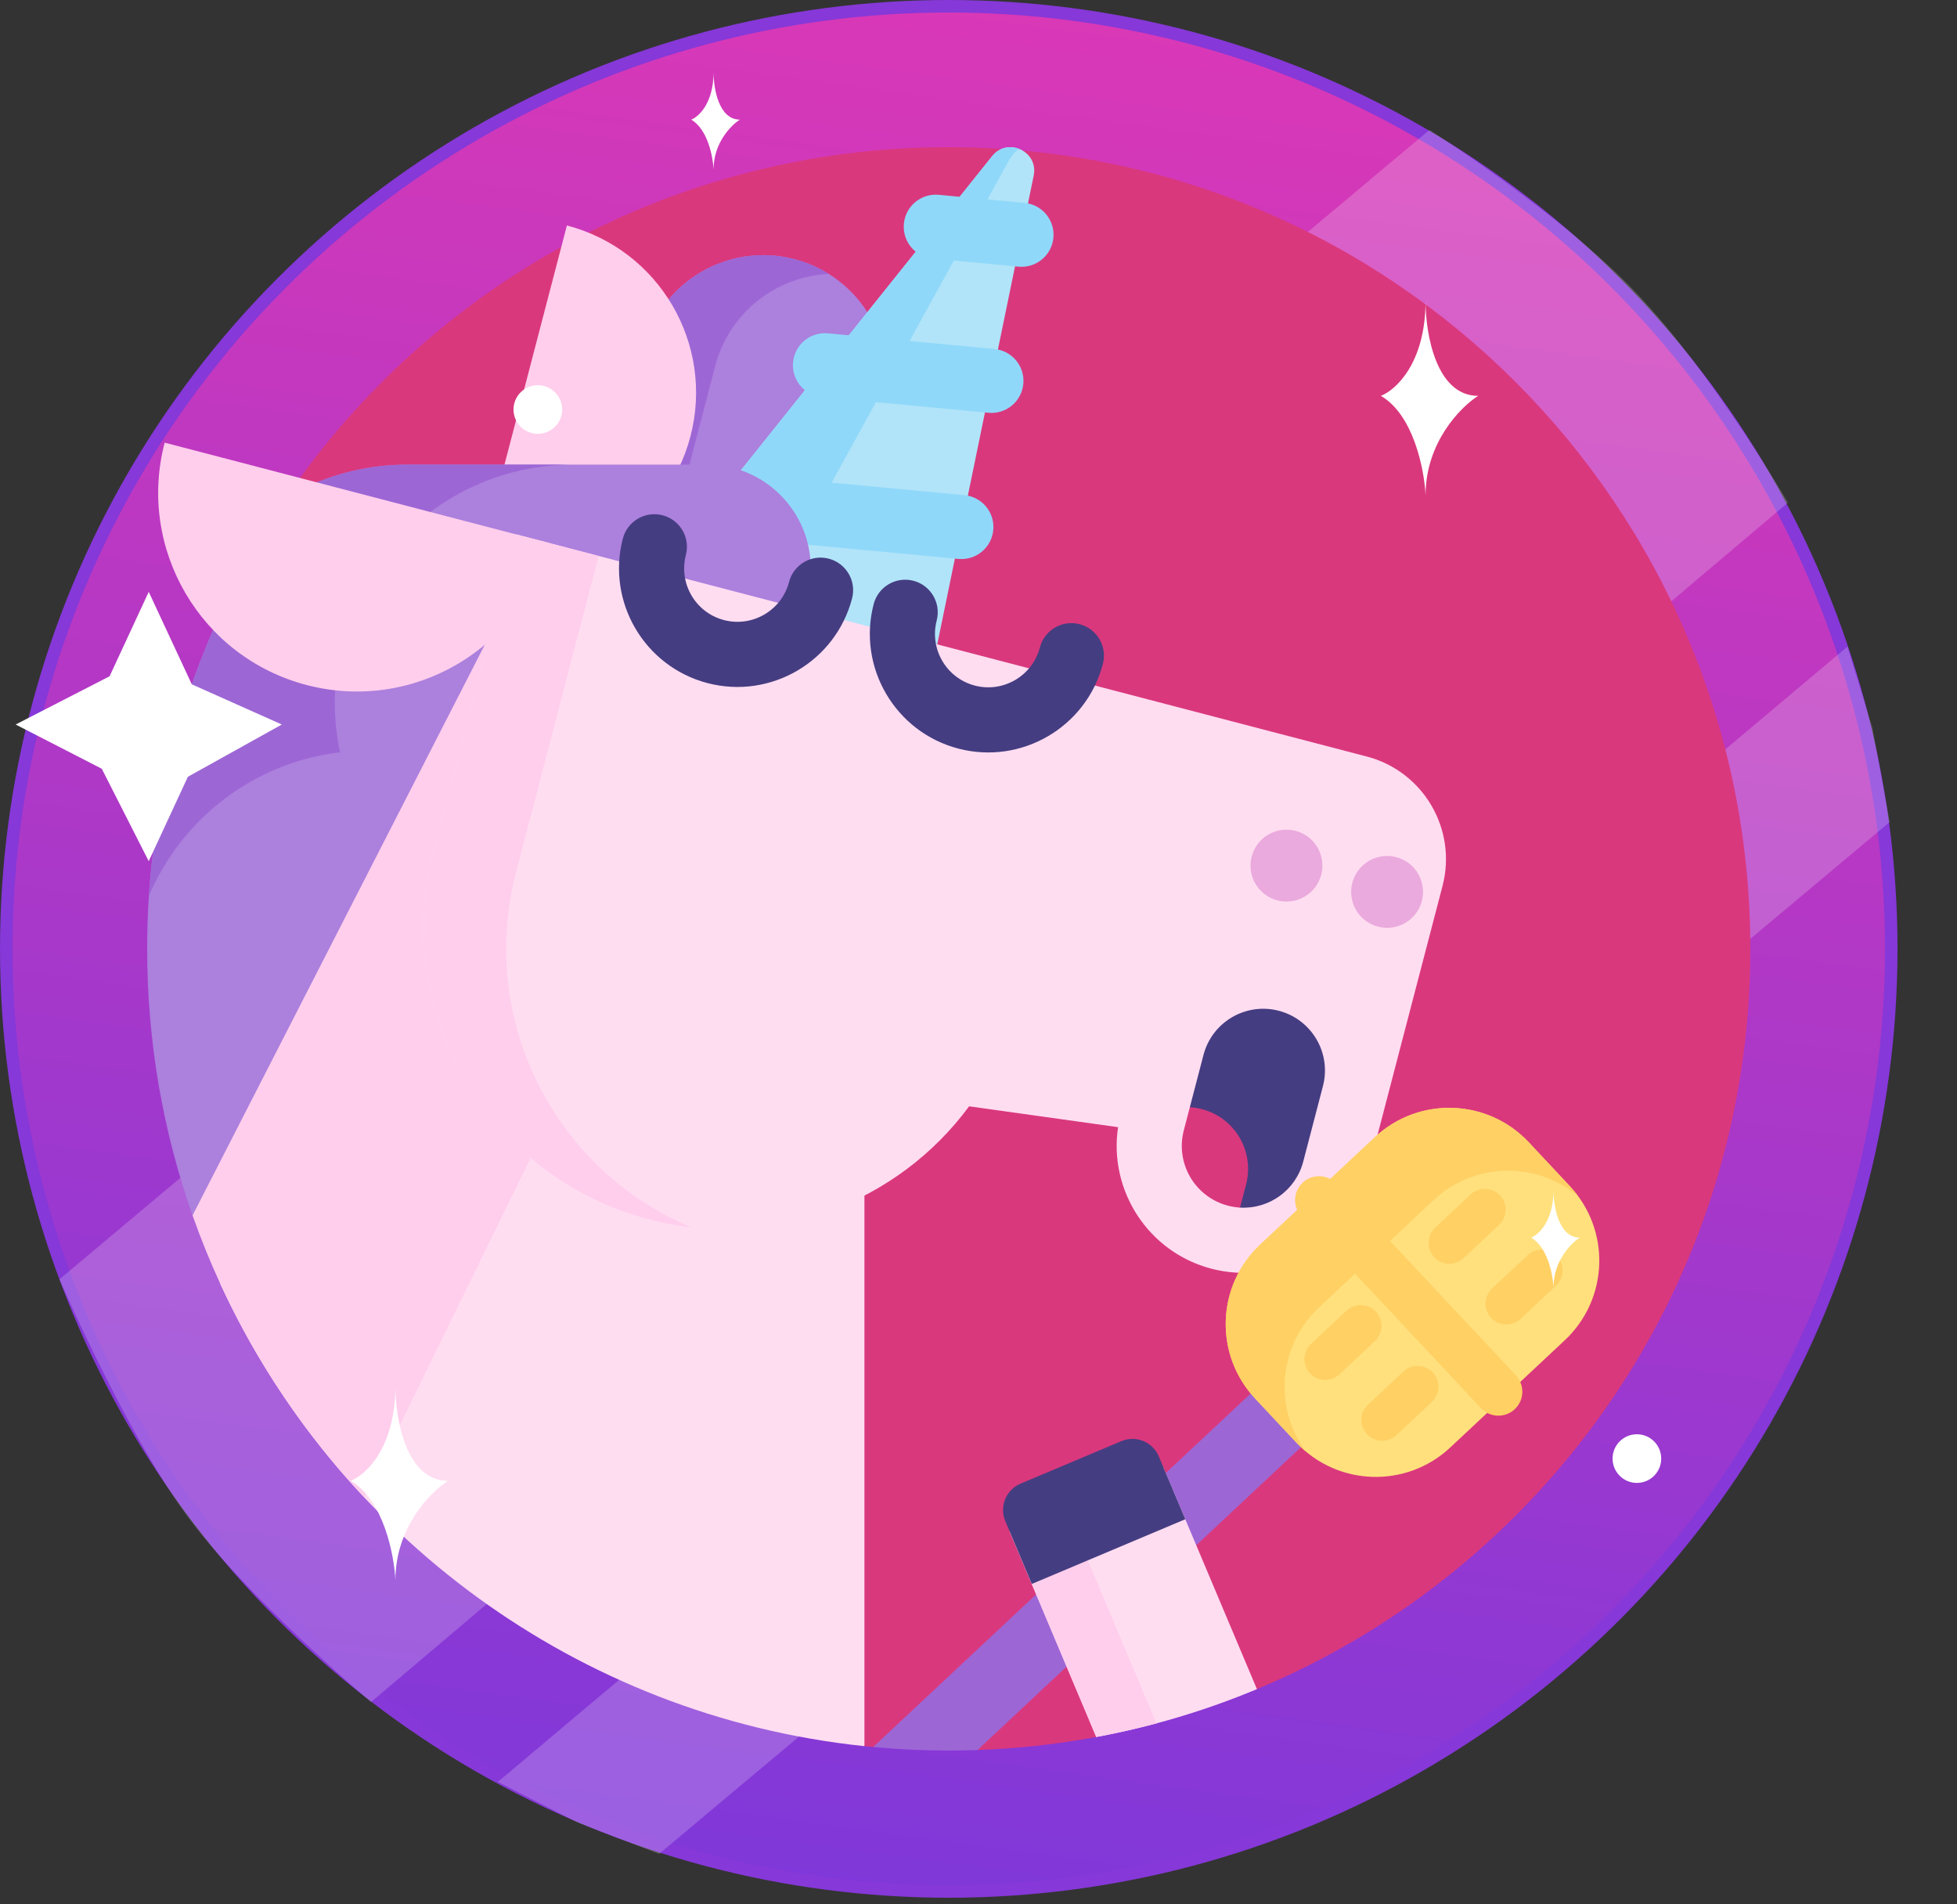 <svg width="625" height="608" viewBox="0 0 625 608" fill="none" xmlns="http://www.w3.org/2000/svg">
<rect x="0" y="0" width="625" height="608" fill="#333333" stroke="none"/>
<circle cx="303" cy="303" r="301" fill="url(#paint0_linear)" stroke="#8638D8" stroke-width="4"/>
<path d="M456.5 41.5C456.5 41.5 498.5 68 523 94C547.5 120 571 160.5 571 160.5L118.5 543.5C118.5 543.5 78.5 510 59 483C39.5 456 19 408.5 19 408.5L456.5 41.5Z" fill="white" fill-opacity="0.2"/>
<path d="M590 206.5L598 232.5L603.5 262.5L210.5 592L184.5 582L159 569L590 206.5Z" fill="white" fill-opacity="0.2"/>
<path d="M559 303C559 409.51 493.95 500.82 401.42 539.39C391.05 543.72 366.742 515.118 355.742 518.058C349.422 519.748 356.61 553.469 350.11 554.669C337.76 556.969 325.1 558.379 312.19 558.829C309.14 558.949 308.825 544.944 305.745 544.944C297.605 544.944 286.81 558.619 278.86 557.869C277.82 557.769 276.78 557.669 275.74 557.559C213.12 550.929 75.09 182.789 91.35 158.949C137.43 91.37 215.04 47 303 47C444.38 47 559 161.62 559 303Z" fill="#DA387D"/>
<path d="M253.755 82.764C232.686 77.263 211.147 89.884 205.647 110.952L193.59 157.132L269.887 177.052L281.944 130.872C287.444 109.803 274.823 88.264 253.755 82.764V82.764Z" fill="#AC80DD"/>
<path d="M264.687 87.456C247.904 88.255 232.862 99.796 228.399 116.893L216.342 163.072L193.59 157.132L205.647 110.953C211.146 89.891 232.684 77.263 253.756 82.764C257.72 83.799 261.376 85.398 264.687 87.456Z" fill="#9D66D5"/>
<path d="M296.729 218.397L330.128 56.078C331.722 48.33 321.819 43.681 316.877 49.858L213.339 179.252L296.729 218.397Z" fill="#B1E4F9"/>
<path d="M325.951 47.745C325.173 47.38 323.578 48.756 321.722 52.133L243.896 193.596L213.34 179.252L316.87 49.855C319.344 46.767 323.062 46.389 325.951 47.745V47.745Z" fill="#90D8F9"/>
<path d="M223.708 170.124C219.911 168.342 217.456 164.319 217.871 159.903C218.401 154.279 223.389 150.149 229.014 150.678L307.997 158.112C313.623 158.642 317.751 163.631 317.222 169.255C316.692 174.879 311.704 179.009 306.079 178.48L227.096 171.046C225.888 170.931 224.747 170.611 223.708 170.124V170.124Z" fill="#90D8F9"/>
<path d="M259.112 125.891C255.316 124.109 252.86 120.086 253.275 115.671C253.804 110.046 258.792 105.915 264.416 106.444L317.59 111.442C323.213 111.97 327.345 116.959 326.817 122.583C326.288 128.208 321.3 132.339 315.676 131.81L262.502 126.812C261.293 126.699 260.152 126.379 259.112 125.891V125.891Z" fill="#90D8F9"/>
<path d="M294.508 81.653C290.711 79.871 288.255 75.847 288.671 71.431C289.201 65.807 294.189 61.677 299.814 62.207L327.199 64.786C332.823 65.314 336.953 70.304 336.423 75.929C335.893 81.553 330.905 85.683 325.28 85.153L297.895 82.574C296.687 82.462 295.547 82.141 294.508 81.653V81.653Z" fill="#90D8F9"/>
<path d="M181.048 72.003C210.539 79.703 228.204 109.851 220.505 139.342C212.806 168.833 182.657 186.498 153.166 178.799L181.048 72.003Z" fill="#FFCEEC"/>
<path d="M258.92 218.49H205.85C206 220.44 206.1 222.42 206.1 224.4C206.1 263.35 176.82 295.44 139.08 299.9C140.16 305 140.73 310.29 140.73 315.72C140.73 349.5 64.11 395.53 61.5 388.11C52.11 361.48 47 332.84 47 303C47 281.38 49.68 260.39 54.73 240.34C55.04 240.3 55.36 240.26 55.67 240.22C55.53 239.55 55.4 238.88 55.27 238.21C62.75 209.52 75.09 182.79 91.35 158.95C102.68 152.23 115.92 148.37 130.05 148.37H225.82C244.1 148.37 258.92 163.19 258.92 181.46V218.49Z" fill="#AC80DD"/>
<path d="M276.07 342.71V557.53C275.96 557.54 275.85 557.55 275.74 557.56C184.29 547.88 107.2 490.04 70.32 409.88L164.87 186.27L276.07 342.71Z" fill="#FFDDF1"/>
<path d="M187.36 333.18L116.38 478.22C97.57 458.2 81.95 435.15 70.32 409.88C67.06 402.79 64.11 395.53 61.5 388.11L164.87 186.27L184.09 213.31L187.36 333.18Z" fill="#FFCEEC"/>
<path d="M106.92 224.4C106.92 229.83 107.51 235.12 108.59 240.22C81.03 243.48 57.99 261.46 47.56 286.08C48.57 270.4 51.01 255.12 54.73 240.34C55.04 240.3 55.36 240.26 55.67 240.22C55.53 239.55 55.4 238.88 55.27 238.21V238.2C62.75 209.51 75.09 182.79 91.35 158.95C102.68 152.23 115.92 148.37 130.05 148.37H182.97C140.97 148.37 106.92 182.41 106.92 224.4V224.4Z" fill="#9D66D5"/>
<path d="M436.484 241.577L164.865 170.662L138.471 271.754C125.017 323.286 155.89 375.976 207.422 389.431C227.095 394.567 246.939 393.245 264.697 386.778C282.455 380.311 298.135 368.711 309.496 353.275L357.077 359.935C354.035 380.14 366.703 399.861 386.908 405.136C408.015 410.647 429.648 398.381 435.908 377.676C435.966 377.492 436.014 377.302 436.069 377.117C436.16 376.801 436.258 376.49 436.342 376.171L442.633 352.077L460.695 282.898C465.418 264.803 454.577 246.301 436.484 241.577Z" fill="#FFDDF1"/>
<path d="M52.589 141.346C43.739 175.245 64.044 209.9 97.943 218.751C131.842 227.601 166.497 207.296 175.348 173.397L52.589 141.346Z" fill="#FFCEEC"/>
<path d="M407.952 287.523C401.817 285.921 398.142 279.649 399.744 273.514C401.346 267.379 407.618 263.704 413.753 265.306C419.888 266.908 423.563 273.18 421.961 279.315C420.359 285.449 414.087 289.124 407.952 287.523Z" fill="#EAAADD"/>
<path d="M440.094 295.914C433.959 294.312 430.284 288.04 431.886 281.905C433.488 275.77 439.76 272.095 445.895 273.697C452.03 275.299 455.705 281.571 454.103 287.706C452.502 293.841 446.23 297.516 440.094 295.914V295.914Z" fill="#EAAADD"/>
<path d="M220.857 391.947C216.39 391.436 211.901 390.598 207.423 389.428C155.891 375.974 125.017 323.284 138.472 271.752L164.865 170.66L191.19 177.533L164.797 278.625C152.506 325.7 177.209 373.737 220.857 391.947Z" fill="#FFCEEC"/>
<path d="M422.503 346.826L416.213 370.917C413.799 380.165 405.215 386.158 396.026 385.618C394.745 385.542 391.499 377.016 390.21 376.68C379.674 373.929 382.471 371.493 385.222 360.957L379.993 353.571L384.354 336.866C387.105 326.33 397.879 320.017 408.415 322.768C413.678 324.142 417.891 327.521 420.441 331.873C422.992 336.226 423.88 341.553 422.503 346.826Z" fill="#453D81"/>
<path d="M397.952 378.241L396.026 385.617C394.745 385.541 393.453 385.343 392.165 385.007C381.629 382.256 375.314 371.492 378.064 360.956L379.992 353.57C381.273 353.646 382.565 353.844 383.853 354.18C389.116 355.554 393.329 358.933 395.889 363.288C398.438 367.652 399.326 372.978 397.952 378.241V378.241Z" fill="#DA387D"/>
<path d="M291.714 185.456C297.271 186.907 300.601 192.589 299.15 198.146C296.778 207.231 302.24 216.552 311.325 218.924C320.41 221.296 329.731 215.834 332.103 206.75C333.554 201.192 339.236 197.863 344.793 199.314C350.351 200.765 353.68 206.446 352.229 212.004C346.96 232.186 326.253 244.319 306.071 239.05C285.889 233.781 273.755 213.074 279.025 192.892C280.475 187.334 286.157 184.005 291.714 185.456V185.456Z" fill="#453D81"/>
<path d="M211.609 164.542C217.166 165.993 220.496 171.674 219.045 177.232C216.673 186.317 222.134 195.638 231.219 198.01C240.304 200.382 249.625 194.92 251.997 185.836C253.448 180.278 259.13 176.949 264.687 178.4C270.244 179.851 273.574 185.532 272.123 191.09C266.854 211.272 246.148 223.405 225.965 218.136C205.782 212.867 193.65 192.16 198.919 171.978C200.369 166.42 206.051 163.091 211.609 164.542V164.542Z" fill="#453D81"/>
<path d="M449.07 430.69L312.19 558.83C309.14 558.95 306.08 559 303 559C294.86 559 286.81 558.62 278.86 557.87L433.02 413.54L449.07 430.69Z" fill="#9D66D5"/>
<path d="M413.97 460.605L400.853 446.594C387.718 432.564 388.444 410.544 402.473 397.409L439.06 363.156C453.09 350.021 475.11 350.747 488.245 364.776L501.362 378.787C514.497 392.817 513.771 414.837 499.742 427.972L463.155 462.225C449.126 475.36 427.105 474.634 413.97 460.605Z" fill="#FFE07D"/>
<path d="M416.987 463.465C415.934 462.588 414.925 461.628 413.968 460.606L400.853 446.597C387.717 432.566 388.443 410.545 402.473 397.409L439.061 363.155C453.084 350.026 475.106 350.752 488.242 364.782L501.357 378.791C502.314 379.813 503.205 380.882 504.011 381.991C490.718 370.792 470.851 371.05 457.849 383.222L421.261 417.476C408.252 429.657 406.687 449.464 416.987 463.465Z" fill="#FFD064"/>
<path d="M476.209 420.85C473.699 418.169 473.837 413.96 476.519 411.449L487.848 400.843C490.529 398.333 494.738 398.471 497.249 401.153C499.759 403.834 499.621 408.043 496.939 410.554L485.61 421.16C482.929 423.67 478.72 423.531 476.209 420.85Z" fill="#FFD064"/>
<path d="M436.559 457.971C434.049 455.29 434.187 451.081 436.869 448.57L448.198 437.964C450.879 435.454 455.088 435.592 457.599 438.274C460.109 440.955 459.971 445.164 457.289 447.675L445.96 458.281C443.278 460.791 439.069 460.653 436.559 457.971Z" fill="#FFD064"/>
<path d="M458.028 401.429C455.518 398.748 455.656 394.539 458.338 392.028L469.667 381.422C472.348 378.912 476.557 379.05 479.068 381.732C481.578 384.413 481.44 388.622 478.758 391.133L467.429 401.739C464.747 404.25 460.538 404.111 458.028 401.429Z" fill="#FFD064"/>
<path d="M418.377 438.551C415.867 435.87 416.005 431.661 418.687 429.15L430.016 418.544C432.697 416.034 436.906 416.172 439.417 418.854C441.927 421.535 441.789 425.744 439.107 428.255L427.778 438.861C425.096 441.371 420.888 441.232 418.377 438.551Z" fill="#FFD064"/>
<path d="M472.947 449.642L415.675 388.467C412.788 385.383 412.948 380.543 416.031 377.656C419.115 374.769 423.955 374.929 426.842 378.012L484.114 439.187C487.001 442.271 486.841 447.111 483.758 449.998C480.674 452.885 475.834 452.725 472.947 449.642Z" fill="#FFD064"/>
<path d="M401.42 539.39C385.1 546.2 367.93 551.36 350.11 554.67L322.41 488.96L371.44 468.29L401.42 539.39Z" fill="#FFDDF1"/>
<path d="M369.34 550.32C363.02 552.01 356.61 553.47 350.11 554.67L322.41 488.96L340.3 481.42L369.34 550.32Z" fill="#FFCEEC"/>
<path d="M378.544 485.134L329.516 505.803L321.059 485.742C319.097 481.088 321.279 475.725 325.933 473.763L358.107 460.199C362.761 458.237 368.124 460.419 370.086 465.073L378.544 485.134Z" fill="#453D81"/>
<path d="M35 215.955L47.5 189L61.25 218.522L90 231.358L60 248.045L47.5 275L32.5 245.478L5 231.358L35 215.955Z" fill="white"/>
<path d="M455.28 96.336C455.28 96.223 455.281 96.111 455.281 96C455.281 96.112 455.281 96.224 455.28 96.336C455.29 106.576 458.633 126.406 472.071 126.406C466.475 129.954 455.281 141.267 455.281 158.143C454.895 150.098 451.499 132.488 441 126.406C445.734 124.58 455.174 116.014 455.28 96.336Z" fill="white"/>
<path d="M126.28 442.8C126.28 442.687 126.281 442.575 126.281 442.464C126.281 442.577 126.281 442.689 126.28 442.8C126.29 453.04 129.633 472.871 143.071 472.871C137.475 476.418 126.281 487.732 126.281 504.607C125.895 496.562 122.499 478.952 112 472.871C116.734 471.044 126.174 462.478 126.28 442.8Z" fill="white"/>
<path d="M227.89 23.168C227.89 23.111 227.89 23.055 227.891 23C227.891 23.056 227.891 23.112 227.89 23.168C227.895 28.288 229.567 38.203 236.286 38.203C233.487 39.977 227.891 45.634 227.891 54.071C227.698 50.049 225.999 41.244 220.75 38.203C223.117 37.29 227.837 33.007 227.89 23.168Z" fill="white"/>
<path d="M496.14 380.168C496.14 380.111 496.14 380.055 496.141 380C496.141 380.056 496.141 380.112 496.14 380.168C496.145 385.288 497.817 395.203 504.536 395.203C501.737 396.977 496.141 402.634 496.141 411.071C495.948 407.049 494.249 398.244 489 395.203C491.367 394.29 496.087 390.007 496.14 380.168Z" fill="white"/>
<circle cx="171.768" cy="130.768" r="7.768" fill="white"/>
<circle cx="522.768" cy="465.768" r="7.768" fill="white"/>
<defs>
<linearGradient id="paint0_linear" x1="344.5" y1="3.24211e-06" x2="261.5" y2="606" gradientUnits="userSpaceOnUse">
<stop stop-color="#DA38B6"/>
<stop offset="1" stop-color="#7F38DA"/>
</linearGradient>
</defs>
</svg>

